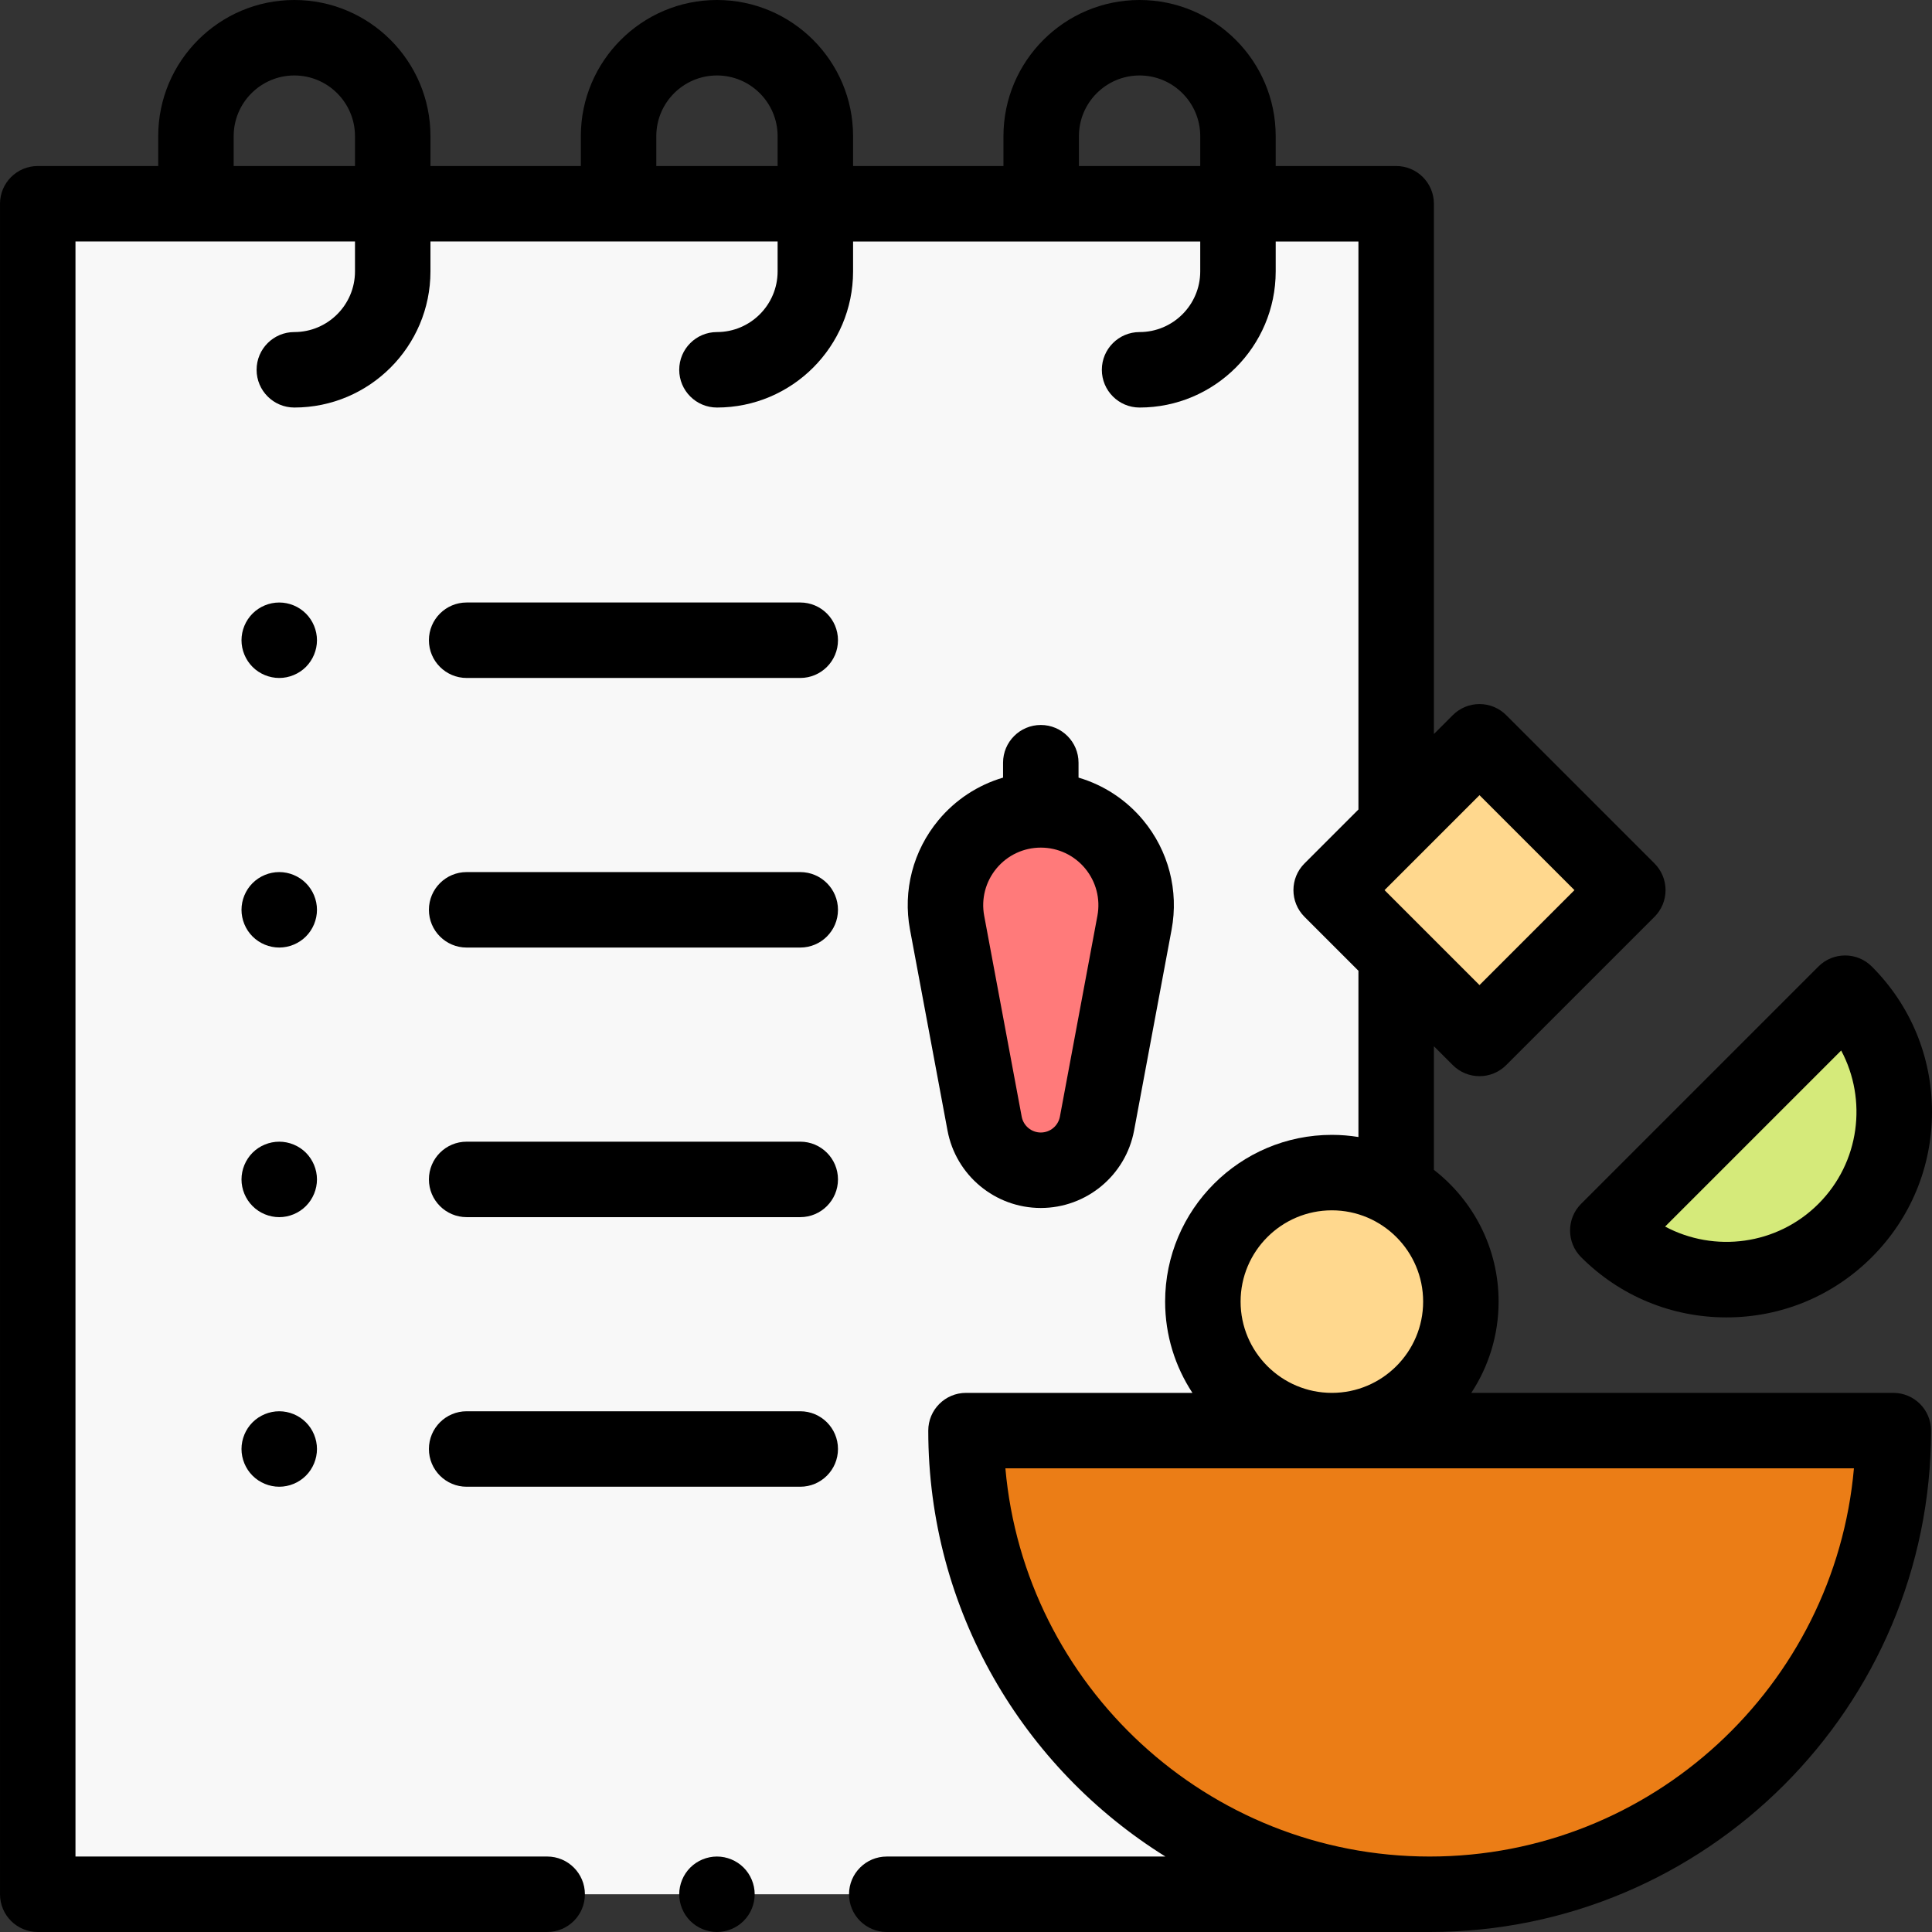 <?xml version="1.0"?>
<svg xmlns="http://www.w3.org/2000/svg" id="Capa_1" enable-background="new 0 0 512 512" height="512px" viewBox="0 0 512 512" width="512px" class=""><rect x="0" y="0" width="512" height="512" fill="#333333" stroke="none"/><g><g id="XMLID_1193_"><path id="XMLID_3103_" d="m10 54h360v448h-360z" fill="#f8f8f8" data-original="#F8F8F8" class=""/><path id="XMLID_3097_" d="m501.75 379.125c0 67.862-55.013 122.875-122.875 122.875s-122.875-55.013-122.875-122.875z" fill="#bedaff" data-original="#BEDAFF" class="active-path" style="fill:#EB7D16" data-old_color="#bedaff"/><path id="XMLID_3096_" d="m488.975 263.207c17.367 17.367 17.367 45.525 0 62.892s-45.525 17.367-62.892 0z" fill="#d5ea7a" data-original="#D5EA7A"/><circle id="XMLID_3094_" cx="352.958" cy="344.937" fill="#ffd88e" r="34.187" data-original="#FFD88E" class=""/><path id="XMLID_3093_" d="m364.287 208.098h55.589v55.589h-55.589z" fill="#ffd88e" transform="matrix(.707 -.707 .707 .707 -51.963 346.335)" data-original="#FFD88E" class=""/><path id="XMLID_2697_" d="m275.822 310.127c-7.295 0-13.555-5.199-14.894-12.37l-9.939-53.231c-2.902-15.541 9.023-29.899 24.833-29.899 15.81 0 27.735 14.358 24.833 29.899l-9.939 53.231c-1.339 7.171-7.599 12.37-14.894 12.37z" fill="#ff7a7a" data-original="#FF7A7A"/><g id="XMLID_225_"><path id="XMLID_625_" d="m501.75 369.125h-111.84c4.568-6.955 7.235-15.263 7.235-24.188 0-14.184-6.725-26.819-17.146-34.91v-32.767l5.01 5.01c1.953 1.952 4.512 2.929 7.071 2.929s5.118-.977 7.071-2.929l39.308-39.307c1.875-1.876 2.929-4.419 2.929-7.071s-1.054-5.195-2.929-7.071l-39.308-39.308c-1.876-1.875-4.419-2.929-7.071-2.929s-5.196 1.054-7.071 2.929l-5.01 5.01v-140.523c0-5.522-4.478-10-10-10h-31.926v-7.926c.001-19.891-16.181-36.074-36.073-36.074s-36.074 16.183-36.074 36.074v7.926h-39.852v-7.926c0-19.891-16.182-36.074-36.074-36.074s-36.074 16.183-36.074 36.074v7.926h-39.852v-7.926c0-19.891-16.182-36.074-36.074-36.074s-36.074 16.183-36.074 36.074v7.926h-31.926c-5.522 0-10 4.478-10 10v448c0 5.522 4.478 10 10 10h135.003c5.522 0 10-4.478 10-10s-4.478-10-10-10h-125.003v-428h74.074v7.926c0 8.863-7.211 16.074-16.074 16.074-5.522 0-10 4.478-10 10s4.478 10 10 10c19.892 0 36.074-16.183 36.074-36.074v-7.926h92v7.926c0 8.863-7.211 16.074-16.074 16.074-5.522 0-10 4.478-10 10s4.478 10 10 10c19.892 0 36.074-16.183 36.074-36.074v-7.926h92v7.926c0 8.863-7.211 16.074-16.074 16.074-5.522 0-10 4.478-10 10s4.478 10 10 10c19.892 0 36.074-16.183 36.074-36.074v-7.926h21.926v150.524l-14.297 14.297c-3.905 3.905-3.905 10.237 0 14.143l14.297 14.297v44.057c-2.294-.369-4.645-.568-7.042-.568-24.365 0-44.188 19.822-44.188 44.188 0 8.924 2.667 17.233 7.235 24.188h-60.005c-5.522 0-10 4.478-10 10 0 47.586 25.149 89.402 62.849 112.875h-73.849c-5.522 0-10 4.478-10 10s4.478 10 10 10h143.875c73.268 0 132.875-59.607 132.875-132.875 0-5.523-4.478-10.001-10-10.001zm-439.824-325.125v-7.926c0-8.863 7.211-16.074 16.074-16.074s16.074 7.211 16.074 16.074v7.926zm112 0v-7.926c0-8.863 7.211-16.074 16.074-16.074s16.074 7.211 16.074 16.074v7.926zm112 0v-7.926c0-8.863 7.211-16.074 16.074-16.074s16.074 7.211 16.074 16.074v7.926zm106.155 166.728 25.165 25.165-25.165 25.165-25.165-25.165zm-63.31 134.21c0-13.337 10.851-24.188 24.188-24.188s24.188 10.851 24.188 24.188-10.851 24.188-24.188 24.188-24.188-10.852-24.188-24.188zm50.104 147.062c-58.87 0-107.358-45.302-112.436-102.875h224.871c-5.077 57.573-53.565 102.875-112.435 102.875z" data-original="#000000" class="" style="fill:#000000"/><path id="XMLID_633_" d="m419.011 333.171c10.288 10.288 23.968 15.954 38.518 15.954s28.229-5.666 38.518-15.954 15.953-23.968 15.953-38.518-5.666-28.229-15.954-38.518c-3.906-3.904-10.236-3.904-14.143 0l-62.893 62.893c-3.905 3.906-3.905 10.238.001 14.143zm68.918-54.776c6.967 13.041 4.958 29.651-6.025 40.634-10.981 10.983-27.593 12.992-40.634 6.025z" data-original="#000000" class="" style="fill:#000000"/><path id="XMLID_636_" d="m275.822 192.127c-5.522 0-10 4.478-10 10v3.948c-6.629 1.955-12.598 5.832-17.127 11.284-6.72 8.092-9.467 18.663-7.536 29.003l9.939 53.229c2.222 11.899 12.619 20.535 24.724 20.535s22.502-8.636 24.724-20.534l9.939-53.23c1.931-10.34-.816-20.911-7.536-29.003-4.529-5.453-10.498-9.33-17.127-11.284v-3.948c0-5.523-4.477-10-10-10zm11.741 38.011c2.908 3.502 4.098 8.078 3.262 12.553l-9.939 53.231c-.455 2.437-2.585 4.205-5.063 4.205s-4.608-1.769-5.063-4.206l-9.939-53.23c-.836-4.476.354-9.051 3.262-12.553 2.909-3.502 7.188-5.511 11.741-5.511s8.83 2.009 11.739 5.511z" data-original="#000000" class="" style="fill:#000000"/><path id="XMLID_637_" d="m81.069 162.6c-1.859-1.87-4.439-2.93-7.069-2.93s-5.21 1.06-7.07 2.93c-1.86 1.86-2.93 4.44-2.93 7.07s1.069 5.2 2.93 7.07c1.86 1.859 4.44 2.93 7.07 2.93s5.21-1.07 7.069-2.93c1.86-1.87 2.931-4.44 2.931-7.07s-1.07-5.21-2.931-7.07z" data-original="#000000" class="" style="fill:#000000"/><path id="XMLID_638_" d="m212.074 159.667h-88.407c-5.522 0-10 4.478-10 10s4.478 10 10 10h88.407c5.522 0 10-4.478 10-10s-4.477-10-10-10z" data-original="#000000" class="" style="fill:#000000"/><path id="XMLID_639_" d="m81.069 234.04c-1.859-1.86-4.439-2.931-7.069-2.931s-5.21 1.07-7.07 2.931c-1.86 1.859-2.93 4.439-2.93 7.069 0 2.631 1.069 5.21 2.93 7.07s4.44 2.93 7.07 2.93 5.21-1.069 7.069-2.93c1.86-1.86 2.931-4.439 2.931-7.07 0-2.63-1.07-5.21-2.931-7.069z" data-original="#000000" class="" style="fill:#000000"/><path id="XMLID_640_" d="m212.074 231.111h-88.407c-5.522 0-10 4.478-10 10s4.478 10 10 10h88.407c5.522 0 10-4.478 10-10s-4.477-10-10-10z" data-original="#000000" class="" style="fill:#000000"/><path id="XMLID_641_" d="m81.069 305.479c-1.859-1.859-4.439-2.92-7.069-2.92s-5.21 1.061-7.07 2.92c-1.86 1.87-2.93 4.45-2.93 7.08s1.069 5.2 2.93 7.061c1.86 1.87 4.44 2.939 7.07 2.939s5.21-1.069 7.069-2.939c1.86-1.86 2.931-4.431 2.931-7.061s-1.07-5.209-2.931-7.08z" data-original="#000000" class="" style="fill:#000000"/><path id="XMLID_642_" d="m212.074 302.556h-88.407c-5.522 0-10 4.478-10 10s4.478 10 10 10h88.407c5.522 0 10-4.478 10-10s-4.477-10-10-10z" data-original="#000000" class="" style="fill:#000000"/><path id="XMLID_643_" d="m74 374c-2.63 0-5.21 1.069-7.07 2.93s-2.93 4.44-2.93 7.07 1.069 5.21 2.93 7.069c1.86 1.861 4.44 2.931 7.07 2.931s5.21-1.07 7.069-2.931c1.861-1.859 2.931-4.439 2.931-7.069s-1.07-5.21-2.931-7.07c-1.859-1.861-4.439-2.93-7.069-2.93z" data-original="#000000" class="" style="fill:#000000"/><path id="XMLID_644_" d="m212.074 374h-88.407c-5.522 0-10 4.478-10 10s4.478 10 10 10h88.407c5.522 0 10-4.478 10-10s-4.477-10-10-10z" data-original="#000000" class="" style="fill:#000000"/><path id="XMLID_645_" d="m190 492c-2.63 0-5.21 1.069-7.07 2.93s-2.93 4.44-2.93 7.07 1.069 5.21 2.93 7.069c1.86 1.86 4.44 2.931 7.07 2.931s5.21-1.07 7.069-2.931c1.861-1.859 2.931-4.439 2.931-7.069s-1.07-5.21-2.931-7.07c-1.859-1.861-4.439-2.93-7.069-2.93z" data-original="#000000" class="" style="fill:#000000"/></g></g></g> </svg>
